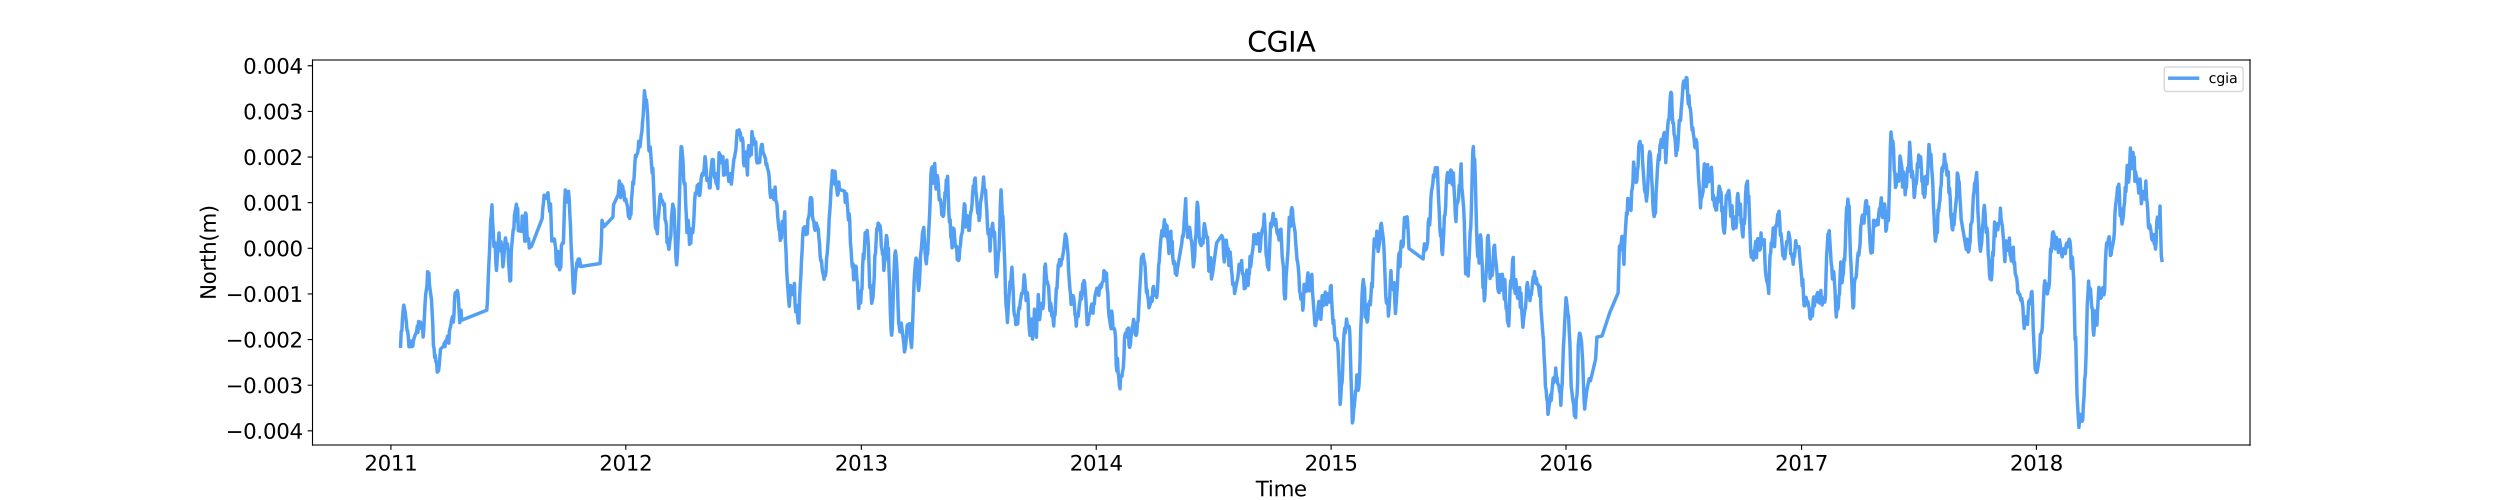 <?xml version="1.0" encoding="utf-8" standalone="no"?>
<!DOCTYPE svg PUBLIC "-//W3C//DTD SVG 1.1//EN"
  "http://www.w3.org/Graphics/SVG/1.1/DTD/svg11.dtd">
<svg xmlns:xlink="http://www.w3.org/1999/xlink" width="1800pt" height="360pt" viewBox="0 0 1800 360" xmlns="http://www.w3.org/2000/svg" version="1.1">
 <defs>
  <style type="text/css">*{stroke-linejoin: round; stroke-linecap: butt}</style>
 </defs>
 <g id="figure_1">
  <g id="patch_1">
   <path d="M 0 360 
L 1800 360 
L 1800 0 
L 0 0 
z
" style="fill: #ffffff"/>
  </g>
  <g id="axes_1">
   <g id="patch_2">
    <path d="M 225 320.4 
L 1620 320.4 
L 1620 43.2 
L 225 43.2 
z
" style="fill: #ffffff"/>
   </g>
   <g id="matplotlib.axis_1">
    <g id="xtick_1">
     <g id="line2d_1">
      <defs>
       <path id="me01e2676b4" d="M 0 0 
L 0 3.5 
" style="stroke: #000000; stroke-width: 0.8"/>
      </defs>
      <g>
       <use xlink:href="#me01e2676b4" x="281.459" y="320.4" style="stroke: #000000; stroke-width: 0.8"/>
      </g>
     </g>
     <g id="text_1">
      <!-- 2011 -->
      <g transform="translate(262.371 338.798) scale(0.15 -0.15)">
       <defs>
        <path id="DejaVuSans-32" d="M 1228 531 
L 3431 531 
L 3431 0 
L 469 0 
L 469 531 
Q 828 903 1448 1529 
Q 2069 2156 2228 2338 
Q 2531 2678 2651 2914 
Q 2772 3150 2772 3378 
Q 2772 3750 2511 3984 
Q 2250 4219 1831 4219 
Q 1534 4219 1204 4116 
Q 875 4013 500 3803 
L 500 4441 
Q 881 4594 1212 4672 
Q 1544 4750 1819 4750 
Q 2544 4750 2975 4387 
Q 3406 4025 3406 3419 
Q 3406 3131 3298 2873 
Q 3191 2616 2906 2266 
Q 2828 2175 2409 1742 
Q 1991 1309 1228 531 
z
" transform="scale(0.016)"/>
        <path id="DejaVuSans-30" d="M 2034 4250 
Q 1547 4250 1301 3770 
Q 1056 3291 1056 2328 
Q 1056 1369 1301 889 
Q 1547 409 2034 409 
Q 2525 409 2770 889 
Q 3016 1369 3016 2328 
Q 3016 3291 2770 3770 
Q 2525 4250 2034 4250 
z
M 2034 4750 
Q 2819 4750 3233 4129 
Q 3647 3509 3647 2328 
Q 3647 1150 3233 529 
Q 2819 -91 2034 -91 
Q 1250 -91 836 529 
Q 422 1150 422 2328 
Q 422 3509 836 4129 
Q 1250 4750 2034 4750 
z
" transform="scale(0.016)"/>
        <path id="DejaVuSans-31" d="M 794 531 
L 1825 531 
L 1825 4091 
L 703 3866 
L 703 4441 
L 1819 4666 
L 2450 4666 
L 2450 531 
L 3481 531 
L 3481 0 
L 794 0 
L 794 531 
z
" transform="scale(0.016)"/>
       </defs>
       <use xlink:href="#DejaVuSans-32"/>
       <use xlink:href="#DejaVuSans-30" x="63.623"/>
       <use xlink:href="#DejaVuSans-31" x="127.246"/>
       <use xlink:href="#DejaVuSans-31" x="190.869"/>
      </g>
     </g>
    </g>
    <g id="xtick_2">
     <g id="line2d_2">
      <g>
       <use xlink:href="#me01e2676b4" x="450.581" y="320.4" style="stroke: #000000; stroke-width: 0.8"/>
      </g>
     </g>
     <g id="text_2">
      <!-- 2012 -->
      <g transform="translate(431.493 338.798) scale(0.15 -0.15)">
       <use xlink:href="#DejaVuSans-32"/>
       <use xlink:href="#DejaVuSans-30" x="63.623"/>
       <use xlink:href="#DejaVuSans-31" x="127.246"/>
       <use xlink:href="#DejaVuSans-32" x="190.869"/>
      </g>
     </g>
    </g>
    <g id="xtick_3">
     <g id="line2d_3">
      <g>
       <use xlink:href="#me01e2676b4" x="620.166" y="320.4" style="stroke: #000000; stroke-width: 0.8"/>
      </g>
     </g>
     <g id="text_3">
      <!-- 2013 -->
      <g transform="translate(601.078 338.798) scale(0.15 -0.15)">
       <defs>
        <path id="DejaVuSans-33" d="M 2597 2516 
Q 3050 2419 3304 2112 
Q 3559 1806 3559 1356 
Q 3559 666 3084 287 
Q 2609 -91 1734 -91 
Q 1441 -91 1130 -33 
Q 819 25 488 141 
L 488 750 
Q 750 597 1062 519 
Q 1375 441 1716 441 
Q 2309 441 2620 675 
Q 2931 909 2931 1356 
Q 2931 1769 2642 2001 
Q 2353 2234 1838 2234 
L 1294 2234 
L 1294 2753 
L 1863 2753 
Q 2328 2753 2575 2939 
Q 2822 3125 2822 3475 
Q 2822 3834 2567 4026 
Q 2313 4219 1838 4219 
Q 1578 4219 1281 4162 
Q 984 4106 628 3988 
L 628 4550 
Q 988 4650 1302 4700 
Q 1616 4750 1894 4750 
Q 2613 4750 3031 4423 
Q 3450 4097 3450 3541 
Q 3450 3153 3228 2886 
Q 3006 2619 2597 2516 
z
" transform="scale(0.016)"/>
       </defs>
       <use xlink:href="#DejaVuSans-32"/>
       <use xlink:href="#DejaVuSans-30" x="63.623"/>
       <use xlink:href="#DejaVuSans-31" x="127.246"/>
       <use xlink:href="#DejaVuSans-33" x="190.869"/>
      </g>
     </g>
    </g>
    <g id="xtick_4">
     <g id="line2d_4">
      <g>
       <use xlink:href="#me01e2676b4" x="789.288" y="320.4" style="stroke: #000000; stroke-width: 0.8"/>
      </g>
     </g>
     <g id="text_4">
      <!-- 2014 -->
      <g transform="translate(770.2 338.798) scale(0.15 -0.15)">
       <defs>
        <path id="DejaVuSans-34" d="M 2419 4116 
L 825 1625 
L 2419 1625 
L 2419 4116 
z
M 2253 4666 
L 3047 4666 
L 3047 1625 
L 3713 1625 
L 3713 1100 
L 3047 1100 
L 3047 0 
L 2419 0 
L 2419 1100 
L 313 1100 
L 313 1709 
L 2253 4666 
z
" transform="scale(0.016)"/>
       </defs>
       <use xlink:href="#DejaVuSans-32"/>
       <use xlink:href="#DejaVuSans-30" x="63.623"/>
       <use xlink:href="#DejaVuSans-31" x="127.246"/>
       <use xlink:href="#DejaVuSans-34" x="190.869"/>
      </g>
     </g>
    </g>
    <g id="xtick_5">
     <g id="line2d_5">
      <g>
       <use xlink:href="#me01e2676b4" x="958.409" y="320.4" style="stroke: #000000; stroke-width: 0.8"/>
      </g>
     </g>
     <g id="text_5">
      <!-- 2015 -->
      <g transform="translate(939.322 338.798) scale(0.15 -0.15)">
       <defs>
        <path id="DejaVuSans-35" d="M 691 4666 
L 3169 4666 
L 3169 4134 
L 1269 4134 
L 1269 2991 
Q 1406 3038 1543 3061 
Q 1681 3084 1819 3084 
Q 2600 3084 3056 2656 
Q 3513 2228 3513 1497 
Q 3513 744 3044 326 
Q 2575 -91 1722 -91 
Q 1428 -91 1123 -41 
Q 819 9 494 109 
L 494 744 
Q 775 591 1075 516 
Q 1375 441 1709 441 
Q 2250 441 2565 725 
Q 2881 1009 2881 1497 
Q 2881 1984 2565 2268 
Q 2250 2553 1709 2553 
Q 1456 2553 1204 2497 
Q 953 2441 691 2322 
L 691 4666 
z
" transform="scale(0.016)"/>
       </defs>
       <use xlink:href="#DejaVuSans-32"/>
       <use xlink:href="#DejaVuSans-30" x="63.623"/>
       <use xlink:href="#DejaVuSans-31" x="127.246"/>
       <use xlink:href="#DejaVuSans-35" x="190.869"/>
      </g>
     </g>
    </g>
    <g id="xtick_6">
     <g id="line2d_6">
      <g>
       <use xlink:href="#me01e2676b4" x="1127.531" y="320.4" style="stroke: #000000; stroke-width: 0.8"/>
      </g>
     </g>
     <g id="text_6">
      <!-- 2016 -->
      <g transform="translate(1108.444 338.798) scale(0.15 -0.15)">
       <defs>
        <path id="DejaVuSans-36" d="M 2113 2584 
Q 1688 2584 1439 2293 
Q 1191 2003 1191 1497 
Q 1191 994 1439 701 
Q 1688 409 2113 409 
Q 2538 409 2786 701 
Q 3034 994 3034 1497 
Q 3034 2003 2786 2293 
Q 2538 2584 2113 2584 
z
M 3366 4563 
L 3366 3988 
Q 3128 4100 2886 4159 
Q 2644 4219 2406 4219 
Q 1781 4219 1451 3797 
Q 1122 3375 1075 2522 
Q 1259 2794 1537 2939 
Q 1816 3084 2150 3084 
Q 2853 3084 3261 2657 
Q 3669 2231 3669 1497 
Q 3669 778 3244 343 
Q 2819 -91 2113 -91 
Q 1303 -91 875 529 
Q 447 1150 447 2328 
Q 447 3434 972 4092 
Q 1497 4750 2381 4750 
Q 2619 4750 2861 4703 
Q 3103 4656 3366 4563 
z
" transform="scale(0.016)"/>
       </defs>
       <use xlink:href="#DejaVuSans-32"/>
       <use xlink:href="#DejaVuSans-30" x="63.623"/>
       <use xlink:href="#DejaVuSans-31" x="127.246"/>
       <use xlink:href="#DejaVuSans-36" x="190.869"/>
      </g>
     </g>
    </g>
    <g id="xtick_7">
     <g id="line2d_7">
      <g>
       <use xlink:href="#me01e2676b4" x="1297.116" y="320.4" style="stroke: #000000; stroke-width: 0.8"/>
      </g>
     </g>
     <g id="text_7">
      <!-- 2017 -->
      <g transform="translate(1278.029 338.798) scale(0.15 -0.15)">
       <defs>
        <path id="DejaVuSans-37" d="M 525 4666 
L 3525 4666 
L 3525 4397 
L 1831 0 
L 1172 0 
L 2766 4134 
L 525 4134 
L 525 4666 
z
" transform="scale(0.016)"/>
       </defs>
       <use xlink:href="#DejaVuSans-32"/>
       <use xlink:href="#DejaVuSans-30" x="63.623"/>
       <use xlink:href="#DejaVuSans-31" x="127.246"/>
       <use xlink:href="#DejaVuSans-37" x="190.869"/>
      </g>
     </g>
    </g>
    <g id="xtick_8">
     <g id="line2d_8">
      <g>
       <use xlink:href="#me01e2676b4" x="1466.238" y="320.4" style="stroke: #000000; stroke-width: 0.8"/>
      </g>
     </g>
     <g id="text_8">
      <!-- 2018 -->
      <g transform="translate(1447.151 338.798) scale(0.15 -0.15)">
       <defs>
        <path id="DejaVuSans-38" d="M 2034 2216 
Q 1584 2216 1326 1975 
Q 1069 1734 1069 1313 
Q 1069 891 1326 650 
Q 1584 409 2034 409 
Q 2484 409 2743 651 
Q 3003 894 3003 1313 
Q 3003 1734 2745 1975 
Q 2488 2216 2034 2216 
z
M 1403 2484 
Q 997 2584 770 2862 
Q 544 3141 544 3541 
Q 544 4100 942 4425 
Q 1341 4750 2034 4750 
Q 2731 4750 3128 4425 
Q 3525 4100 3525 3541 
Q 3525 3141 3298 2862 
Q 3072 2584 2669 2484 
Q 3125 2378 3379 2068 
Q 3634 1759 3634 1313 
Q 3634 634 3220 271 
Q 2806 -91 2034 -91 
Q 1263 -91 848 271 
Q 434 634 434 1313 
Q 434 1759 690 2068 
Q 947 2378 1403 2484 
z
M 1172 3481 
Q 1172 3119 1398 2916 
Q 1625 2713 2034 2713 
Q 2441 2713 2670 2916 
Q 2900 3119 2900 3481 
Q 2900 3844 2670 4047 
Q 2441 4250 2034 4250 
Q 1625 4250 1398 4047 
Q 1172 3844 1172 3481 
z
" transform="scale(0.016)"/>
       </defs>
       <use xlink:href="#DejaVuSans-32"/>
       <use xlink:href="#DejaVuSans-30" x="63.623"/>
       <use xlink:href="#DejaVuSans-31" x="127.246"/>
       <use xlink:href="#DejaVuSans-38" x="190.869"/>
      </g>
     </g>
    </g>
    <g id="text_9">
     <!-- Time -->
     <g transform="translate(904.15 357.315) scale(0.15 -0.15)">
      <defs>
       <path id="DejaVuSans-54" d="M -19 4666 
L 3928 4666 
L 3928 4134 
L 2272 4134 
L 2272 0 
L 1638 0 
L 1638 4134 
L -19 4134 
L -19 4666 
z
" transform="scale(0.016)"/>
       <path id="DejaVuSans-69" d="M 603 3500 
L 1178 3500 
L 1178 0 
L 603 0 
L 603 3500 
z
M 603 4863 
L 1178 4863 
L 1178 4134 
L 603 4134 
L 603 4863 
z
" transform="scale(0.016)"/>
       <path id="DejaVuSans-6d" d="M 3328 2828 
Q 3544 3216 3844 3400 
Q 4144 3584 4550 3584 
Q 5097 3584 5394 3201 
Q 5691 2819 5691 2113 
L 5691 0 
L 5113 0 
L 5113 2094 
Q 5113 2597 4934 2840 
Q 4756 3084 4391 3084 
Q 3944 3084 3684 2787 
Q 3425 2491 3425 1978 
L 3425 0 
L 2847 0 
L 2847 2094 
Q 2847 2600 2669 2842 
Q 2491 3084 2119 3084 
Q 1678 3084 1418 2786 
Q 1159 2488 1159 1978 
L 1159 0 
L 581 0 
L 581 3500 
L 1159 3500 
L 1159 2956 
Q 1356 3278 1631 3431 
Q 1906 3584 2284 3584 
Q 2666 3584 2933 3390 
Q 3200 3197 3328 2828 
z
" transform="scale(0.016)"/>
       <path id="DejaVuSans-65" d="M 3597 1894 
L 3597 1613 
L 953 1613 
Q 991 1019 1311 708 
Q 1631 397 2203 397 
Q 2534 397 2845 478 
Q 3156 559 3463 722 
L 3463 178 
Q 3153 47 2828 -22 
Q 2503 -91 2169 -91 
Q 1331 -91 842 396 
Q 353 884 353 1716 
Q 353 2575 817 3079 
Q 1281 3584 2069 3584 
Q 2775 3584 3186 3129 
Q 3597 2675 3597 1894 
z
M 3022 2063 
Q 3016 2534 2758 2815 
Q 2500 3097 2075 3097 
Q 1594 3097 1305 2825 
Q 1016 2553 972 2059 
L 3022 2063 
z
" transform="scale(0.016)"/>
      </defs>
      <use xlink:href="#DejaVuSans-54"/>
      <use xlink:href="#DejaVuSans-69" x="57.959"/>
      <use xlink:href="#DejaVuSans-6d" x="85.742"/>
      <use xlink:href="#DejaVuSans-65" x="183.154"/>
     </g>
    </g>
   </g>
   <g id="matplotlib.axis_2">
    <g id="ytick_1">
     <g id="line2d_9">
      <defs>
       <path id="m5f723fce9a" d="M 0 0 
L -3.5 0 
" style="stroke: #000000; stroke-width: 0.8"/>
      </defs>
      <g>
       <use xlink:href="#m5f723fce9a" x="225" y="310.194" style="stroke: #000000; stroke-width: 0.8"/>
      </g>
     </g>
     <g id="text_10">
      <!-- −0.004 -->
      <g transform="translate(162.488 315.892) scale(0.15 -0.15)">
       <defs>
        <path id="DejaVuSans-2212" d="M 678 2272 
L 4684 2272 
L 4684 1741 
L 678 1741 
L 678 2272 
z
" transform="scale(0.016)"/>
        <path id="DejaVuSans-2e" d="M 684 794 
L 1344 794 
L 1344 0 
L 684 0 
L 684 794 
z
" transform="scale(0.016)"/>
       </defs>
       <use xlink:href="#DejaVuSans-2212"/>
       <use xlink:href="#DejaVuSans-30" x="83.789"/>
       <use xlink:href="#DejaVuSans-2e" x="147.412"/>
       <use xlink:href="#DejaVuSans-30" x="179.199"/>
       <use xlink:href="#DejaVuSans-30" x="242.822"/>
       <use xlink:href="#DejaVuSans-34" x="306.445"/>
      </g>
     </g>
    </g>
    <g id="ytick_2">
     <g id="line2d_10">
      <g>
       <use xlink:href="#m5f723fce9a" x="225" y="277.338" style="stroke: #000000; stroke-width: 0.8"/>
      </g>
     </g>
     <g id="text_11">
      <!-- −0.003 -->
      <g transform="translate(162.488 283.037) scale(0.15 -0.15)">
       <use xlink:href="#DejaVuSans-2212"/>
       <use xlink:href="#DejaVuSans-30" x="83.789"/>
       <use xlink:href="#DejaVuSans-2e" x="147.412"/>
       <use xlink:href="#DejaVuSans-30" x="179.199"/>
       <use xlink:href="#DejaVuSans-30" x="242.822"/>
       <use xlink:href="#DejaVuSans-33" x="306.445"/>
      </g>
     </g>
    </g>
    <g id="ytick_3">
     <g id="line2d_11">
      <g>
       <use xlink:href="#m5f723fce9a" x="225" y="244.483" style="stroke: #000000; stroke-width: 0.8"/>
      </g>
     </g>
     <g id="text_12">
      <!-- −0.002 -->
      <g transform="translate(162.488 250.182) scale(0.15 -0.15)">
       <use xlink:href="#DejaVuSans-2212"/>
       <use xlink:href="#DejaVuSans-30" x="83.789"/>
       <use xlink:href="#DejaVuSans-2e" x="147.412"/>
       <use xlink:href="#DejaVuSans-30" x="179.199"/>
       <use xlink:href="#DejaVuSans-30" x="242.822"/>
       <use xlink:href="#DejaVuSans-32" x="306.445"/>
      </g>
     </g>
    </g>
    <g id="ytick_4">
     <g id="line2d_12">
      <g>
       <use xlink:href="#m5f723fce9a" x="225" y="211.628" style="stroke: #000000; stroke-width: 0.8"/>
      </g>
     </g>
     <g id="text_13">
      <!-- −0.001 -->
      <g transform="translate(162.488 217.327) scale(0.15 -0.15)">
       <use xlink:href="#DejaVuSans-2212"/>
       <use xlink:href="#DejaVuSans-30" x="83.789"/>
       <use xlink:href="#DejaVuSans-2e" x="147.412"/>
       <use xlink:href="#DejaVuSans-30" x="179.199"/>
       <use xlink:href="#DejaVuSans-30" x="242.822"/>
       <use xlink:href="#DejaVuSans-31" x="306.445"/>
      </g>
     </g>
    </g>
    <g id="ytick_5">
     <g id="line2d_13">
      <g>
       <use xlink:href="#m5f723fce9a" x="225" y="178.773" style="stroke: #000000; stroke-width: 0.8"/>
      </g>
     </g>
     <g id="text_14">
      <!-- 0.000 -->
      <g transform="translate(175.058 184.471) scale(0.15 -0.15)">
       <use xlink:href="#DejaVuSans-30"/>
       <use xlink:href="#DejaVuSans-2e" x="63.623"/>
       <use xlink:href="#DejaVuSans-30" x="95.41"/>
       <use xlink:href="#DejaVuSans-30" x="159.033"/>
       <use xlink:href="#DejaVuSans-30" x="222.656"/>
      </g>
     </g>
    </g>
    <g id="ytick_6">
     <g id="line2d_14">
      <g>
       <use xlink:href="#m5f723fce9a" x="225" y="145.917" style="stroke: #000000; stroke-width: 0.8"/>
      </g>
     </g>
     <g id="text_15">
      <!-- 0.001 -->
      <g transform="translate(175.058 151.616) scale(0.15 -0.15)">
       <use xlink:href="#DejaVuSans-30"/>
       <use xlink:href="#DejaVuSans-2e" x="63.623"/>
       <use xlink:href="#DejaVuSans-30" x="95.41"/>
       <use xlink:href="#DejaVuSans-30" x="159.033"/>
       <use xlink:href="#DejaVuSans-31" x="222.656"/>
      </g>
     </g>
    </g>
    <g id="ytick_7">
     <g id="line2d_15">
      <g>
       <use xlink:href="#m5f723fce9a" x="225" y="113.062" style="stroke: #000000; stroke-width: 0.8"/>
      </g>
     </g>
     <g id="text_16">
      <!-- 0.002 -->
      <g transform="translate(175.058 118.761) scale(0.15 -0.15)">
       <use xlink:href="#DejaVuSans-30"/>
       <use xlink:href="#DejaVuSans-2e" x="63.623"/>
       <use xlink:href="#DejaVuSans-30" x="95.41"/>
       <use xlink:href="#DejaVuSans-30" x="159.033"/>
       <use xlink:href="#DejaVuSans-32" x="222.656"/>
      </g>
     </g>
    </g>
    <g id="ytick_8">
     <g id="line2d_16">
      <g>
       <use xlink:href="#m5f723fce9a" x="225" y="80.207" style="stroke: #000000; stroke-width: 0.8"/>
      </g>
     </g>
     <g id="text_17">
      <!-- 0.003 -->
      <g transform="translate(175.058 85.906) scale(0.15 -0.15)">
       <use xlink:href="#DejaVuSans-30"/>
       <use xlink:href="#DejaVuSans-2e" x="63.623"/>
       <use xlink:href="#DejaVuSans-30" x="95.41"/>
       <use xlink:href="#DejaVuSans-30" x="159.033"/>
       <use xlink:href="#DejaVuSans-33" x="222.656"/>
      </g>
     </g>
    </g>
    <g id="ytick_9">
     <g id="line2d_17">
      <g>
       <use xlink:href="#m5f723fce9a" x="225" y="47.352" style="stroke: #000000; stroke-width: 0.8"/>
      </g>
     </g>
     <g id="text_18">
      <!-- 0.004 -->
      <g transform="translate(175.058 53.05) scale(0.15 -0.15)">
       <use xlink:href="#DejaVuSans-30"/>
       <use xlink:href="#DejaVuSans-2e" x="63.623"/>
       <use xlink:href="#DejaVuSans-30" x="95.41"/>
       <use xlink:href="#DejaVuSans-30" x="159.033"/>
       <use xlink:href="#DejaVuSans-34" x="222.656"/>
      </g>
     </g>
    </g>
    <g id="text_19">
     <!-- North(m) -->
     <g transform="translate(155.369 215.934) rotate(-90) scale(0.15 -0.15)">
      <defs>
       <path id="DejaVuSans-4e" d="M 628 4666 
L 1478 4666 
L 3547 763 
L 3547 4666 
L 4159 4666 
L 4159 0 
L 3309 0 
L 1241 3903 
L 1241 0 
L 628 0 
L 628 4666 
z
" transform="scale(0.016)"/>
       <path id="DejaVuSans-6f" d="M 1959 3097 
Q 1497 3097 1228 2736 
Q 959 2375 959 1747 
Q 959 1119 1226 758 
Q 1494 397 1959 397 
Q 2419 397 2687 759 
Q 2956 1122 2956 1747 
Q 2956 2369 2687 2733 
Q 2419 3097 1959 3097 
z
M 1959 3584 
Q 2709 3584 3137 3096 
Q 3566 2609 3566 1747 
Q 3566 888 3137 398 
Q 2709 -91 1959 -91 
Q 1206 -91 779 398 
Q 353 888 353 1747 
Q 353 2609 779 3096 
Q 1206 3584 1959 3584 
z
" transform="scale(0.016)"/>
       <path id="DejaVuSans-72" d="M 2631 2963 
Q 2534 3019 2420 3045 
Q 2306 3072 2169 3072 
Q 1681 3072 1420 2755 
Q 1159 2438 1159 1844 
L 1159 0 
L 581 0 
L 581 3500 
L 1159 3500 
L 1159 2956 
Q 1341 3275 1631 3429 
Q 1922 3584 2338 3584 
Q 2397 3584 2469 3576 
Q 2541 3569 2628 3553 
L 2631 2963 
z
" transform="scale(0.016)"/>
       <path id="DejaVuSans-74" d="M 1172 4494 
L 1172 3500 
L 2356 3500 
L 2356 3053 
L 1172 3053 
L 1172 1153 
Q 1172 725 1289 603 
Q 1406 481 1766 481 
L 2356 481 
L 2356 0 
L 1766 0 
Q 1100 0 847 248 
Q 594 497 594 1153 
L 594 3053 
L 172 3053 
L 172 3500 
L 594 3500 
L 594 4494 
L 1172 4494 
z
" transform="scale(0.016)"/>
       <path id="DejaVuSans-68" d="M 3513 2113 
L 3513 0 
L 2938 0 
L 2938 2094 
Q 2938 2591 2744 2837 
Q 2550 3084 2163 3084 
Q 1697 3084 1428 2787 
Q 1159 2491 1159 1978 
L 1159 0 
L 581 0 
L 581 4863 
L 1159 4863 
L 1159 2956 
Q 1366 3272 1645 3428 
Q 1925 3584 2291 3584 
Q 2894 3584 3203 3211 
Q 3513 2838 3513 2113 
z
" transform="scale(0.016)"/>
       <path id="DejaVuSans-28" d="M 1984 4856 
Q 1566 4138 1362 3434 
Q 1159 2731 1159 2009 
Q 1159 1288 1364 580 
Q 1569 -128 1984 -844 
L 1484 -844 
Q 1016 -109 783 600 
Q 550 1309 550 2009 
Q 550 2706 781 3412 
Q 1013 4119 1484 4856 
L 1984 4856 
z
" transform="scale(0.016)"/>
       <path id="DejaVuSans-29" d="M 513 4856 
L 1013 4856 
Q 1481 4119 1714 3412 
Q 1947 2706 1947 2009 
Q 1947 1309 1714 600 
Q 1481 -109 1013 -844 
L 513 -844 
Q 928 -128 1133 580 
Q 1338 1288 1338 2009 
Q 1338 2731 1133 3434 
Q 928 4138 513 4856 
z
" transform="scale(0.016)"/>
      </defs>
      <use xlink:href="#DejaVuSans-4e"/>
      <use xlink:href="#DejaVuSans-6f" x="74.805"/>
      <use xlink:href="#DejaVuSans-72" x="135.986"/>
      <use xlink:href="#DejaVuSans-74" x="177.1"/>
      <use xlink:href="#DejaVuSans-68" x="216.309"/>
      <use xlink:href="#DejaVuSans-28" x="279.688"/>
      <use xlink:href="#DejaVuSans-6d" x="318.701"/>
      <use xlink:href="#DejaVuSans-29" x="416.113"/>
     </g>
    </g>
   </g>
   <g id="line2d_18">
    <path d="M 288.409 249.301 
L 288.872 238.712 
L 289.336 238.243 
L 289.799 228.656 
L 290.262 223.13 
L 290.726 219.69 
L 291.653 224.246 
L 292.579 232.013 
L 293.043 237.819 
L 293.506 238.227 
L 293.969 242.287 
L 294.433 249.628 
L 294.896 249.759 
L 295.359 249.144 
L 295.823 245.492 
L 296.286 249.542 
L 296.749 249.514 
L 297.213 249.176 
L 297.676 245.636 
L 298.139 243.519 
L 298.603 242.078 
L 299.993 238.858 
L 300.456 234.737 
L 300.919 239.379 
L 301.383 231.451 
L 301.846 233.122 
L 302.31 236.332 
L 302.773 231.896 
L 303.236 235.899 
L 303.7 234.374 
L 304.163 235.031 
L 304.626 242.681 
L 305.09 237.541 
L 306.016 219.062 
L 306.48 211.956 
L 307.406 206.004 
L 307.87 195.598 
L 308.333 197.611 
L 308.796 196.579 
L 309.26 205.365 
L 310.65 215.751 
L 311.576 232.873 
L 312.04 248.719 
L 312.503 250.493 
L 312.967 257.42 
L 313.43 255.787 
L 313.893 260.738 
L 314.357 260.757 
L 314.82 267.98 
L 315.283 264.417 
L 315.747 267.008 
L 316.21 263.323 
L 317.137 251.481 
L 319.453 249.058 
L 319.917 246.871 
L 320.38 249.645 
L 320.843 245.481 
L 321.307 246.664 
L 322.233 241.946 
L 322.697 243.561 
L 323.16 247.076 
L 323.623 238.078 
L 324.55 234.455 
L 325.014 230.662 
L 325.94 227.723 
L 326.404 231.891 
L 326.867 226.564 
L 327.33 214.44 
L 327.794 210.727 
L 328.257 211.787 
L 328.72 212.125 
L 329.184 209.21 
L 329.647 210.487 
L 330.11 216.325 
L 331.037 232.353 
L 331.5 223.29 
L 331.964 223.36 
L 332.427 230.518 
L 350.498 223.317 
L 350.961 216.605 
L 351.888 191.837 
L 352.351 183.407 
L 353.278 159.075 
L 353.741 155.099 
L 354.204 147.476 
L 354.668 159.327 
L 355.131 166.325 
L 355.594 177.519 
L 356.058 174.928 
L 356.521 174.914 
L 356.985 188.558 
L 357.448 194.716 
L 359.301 167.689 
L 359.765 177.677 
L 360.228 180.483 
L 360.691 174.081 
L 361.155 177.629 
L 361.618 182.581 
L 362.081 192.113 
L 362.545 188.598 
L 363.471 174.835 
L 363.935 171.282 
L 364.861 178.599 
L 365.325 175.496 
L 365.788 179.983 
L 366.251 190.032 
L 367.178 202.333 
L 367.641 201.962 
L 368.105 180.625 
L 369.495 165.455 
L 369.958 165.084 
L 370.422 154.997 
L 371.812 147.036 
L 372.275 159.108 
L 372.738 149.964 
L 373.202 166.087 
L 375.518 166.589 
L 375.982 155.488 
L 376.445 159.022 
L 376.908 160.275 
L 377.372 166.245 
L 377.835 173.755 
L 378.298 153.361 
L 378.762 154.013 
L 379.689 173.355 
L 380.152 171.782 
L 380.615 171.796 
L 381.079 178.62 
L 381.542 177.573 
L 382.005 177.437 
L 382.469 177.737 
L 390.346 157.418 
L 390.809 149.913 
L 391.272 146.397 
L 391.736 140.568 
L 393.589 142.971 
L 394.052 139.91 
L 394.516 138.774 
L 395.442 149.386 
L 395.906 152.408 
L 396.369 146.776 
L 397.296 173.557 
L 399.149 172.102 
L 400.076 178.776 
L 400.539 190.195 
L 401.003 190.796 
L 401.466 191.701 
L 401.929 181.07 
L 402.393 183.243 
L 402.856 194.254 
L 403.783 192.015 
L 404.246 176.568 
L 405.173 174.544 
L 405.636 175.084 
L 406.563 145.012 
L 407.026 136.755 
L 407.489 145.518 
L 407.953 139.576 
L 408.416 145.471 
L 408.879 143.546 
L 409.343 137.744 
L 409.806 143.208 
L 410.269 153.989 
L 410.733 161.972 
L 411.196 176.259 
L 412.123 193.625 
L 412.586 204.829 
L 413.05 211.066 
L 413.513 210.263 
L 414.44 196.412 
L 415.366 188.935 
L 415.83 189.62 
L 416.293 186.55 
L 416.756 191.497 
L 417.22 186.507 
L 417.683 188.811 
L 418.146 191.895 
L 432.047 189.736 
L 432.973 175.326 
L 433.437 158.691 
L 434.827 163.211 
L 441.314 156.246 
L 441.777 147.37 
L 445.021 140.414 
L 445.484 136.485 
L 445.947 130.275 
L 446.874 142.281 
L 447.337 132.692 
L 447.801 136.155 
L 448.264 133.977 
L 448.727 137.018 
L 449.191 137.797 
L 449.654 144.209 
L 450.581 143.354 
L 451.044 146.17 
L 451.507 147.479 
L 451.971 149.296 
L 452.434 155.824 
L 452.897 154.622 
L 453.361 157.354 
L 453.824 154.49 
L 454.287 154.345 
L 454.751 142.507 
L 455.214 137.931 
L 455.678 130.796 
L 456.141 132.523 
L 456.604 126.966 
L 457.068 118.296 
L 457.531 111.814 
L 457.994 113.034 
L 458.458 111.415 
L 458.921 110.678 
L 459.384 108.603 
L 459.848 101.68 
L 460.311 103.017 
L 460.774 105.795 
L 461.701 97.149 
L 462.164 94.887 
L 462.628 87.86 
L 463.091 83.223 
L 464.018 65.293 
L 464.944 74.111 
L 465.408 71.901 
L 465.871 76.899 
L 466.334 83.789 
L 466.798 99.127 
L 467.261 108.449 
L 467.725 109.026 
L 468.188 105.904 
L 469.115 118.91 
L 469.578 124.49 
L 470.041 121.134 
L 471.431 155.125 
L 471.895 163.099 
L 472.358 164.995 
L 472.821 165.454 
L 473.285 168.284 
L 473.748 158.329 
L 474.211 154.339 
L 474.675 149.2 
L 475.138 141.704 
L 475.601 139.915 
L 476.065 143.721 
L 476.528 143.731 
L 476.991 144.739 
L 477.918 148.006 
L 478.382 146.771 
L 478.845 158.388 
L 479.308 158.918 
L 479.772 161.884 
L 480.235 174.603 
L 480.698 173.73 
L 481.625 179.507 
L 482.552 172.035 
L 483.015 169.721 
L 483.478 156.376 
L 484.405 146.965 
L 484.868 149.312 
L 485.332 150.64 
L 486.722 186.456 
L 487.185 190.713 
L 487.648 185.155 
L 488.575 165.517 
L 489.502 130.216 
L 489.965 115.163 
L 490.429 105.522 
L 490.892 106.006 
L 491.819 116.828 
L 492.282 130.557 
L 492.745 132.678 
L 493.209 131.857 
L 493.672 146.402 
L 494.135 154.944 
L 494.599 167.457 
L 495.525 158.647 
L 495.989 165.119 
L 496.452 175.919 
L 496.915 171.722 
L 497.379 175.102 
L 497.842 164.752 
L 498.305 167 
L 498.769 167.525 
L 499.232 163.254 
L 499.696 155.073 
L 500.159 144.437 
L 500.622 138.973 
L 501.086 139.682 
L 501.549 138.658 
L 502.012 133.537 
L 502.476 135.438 
L 502.939 132.5 
L 503.402 140.723 
L 503.866 140.567 
L 504.329 136.235 
L 504.792 128.913 
L 505.256 125.955 
L 505.719 124.768 
L 506.182 126.269 
L 506.646 124.927 
L 507.109 120.003 
L 507.572 112.845 
L 508.036 115.469 
L 508.962 129.985 
L 509.426 128.812 
L 510.352 128.778 
L 510.816 135.321 
L 511.279 135.25 
L 511.743 124.68 
L 512.669 115.069 
L 513.133 114.808 
L 513.596 115.125 
L 514.059 125.861 
L 514.523 128.036 
L 514.986 124.888 
L 515.449 131.165 
L 515.913 132.718 
L 516.376 132.3 
L 516.839 135.726 
L 517.766 109.958 
L 518.229 112.483 
L 518.693 111.6 
L 519.156 113.858 
L 519.619 117.321 
L 520.546 112.862 
L 521.009 126.135 
L 521.473 125.126 
L 521.936 125.736 
L 522.4 124.665 
L 522.863 117.864 
L 523.326 115.273 
L 523.79 123.872 
L 524.253 125.847 
L 524.716 130.583 
L 525.18 128.203 
L 525.643 125.025 
L 526.106 130.089 
L 526.57 132.586 
L 527.496 123.663 
L 528.423 114.323 
L 528.886 113.341 
L 529.35 110.051 
L 529.813 108.084 
L 530.74 94.158 
L 531.203 94.988 
L 531.666 94.786 
L 532.13 93.5 
L 532.593 97.118 
L 533.057 95.546 
L 533.52 101.084 
L 533.983 100.309 
L 534.447 99.309 
L 534.91 102.093 
L 535.373 117.163 
L 535.837 119.327 
L 536.3 113.375 
L 536.763 109.446 
L 537.227 119.655 
L 537.69 118.669 
L 538.153 126.047 
L 538.617 108.68 
L 539.08 104.775 
L 539.543 112.651 
L 540.007 111.768 
L 540.47 106.689 
L 540.933 111.373 
L 541.397 94.697 
L 542.323 101.737 
L 542.787 99.695 
L 543.25 104.111 
L 543.714 103.017 
L 544.177 102.233 
L 544.64 114.343 
L 545.104 117.304 
L 545.567 116.234 
L 546.03 116.426 
L 546.494 117.134 
L 546.957 116.838 
L 547.42 110.272 
L 547.884 106.484 
L 548.347 104.01 
L 548.81 104.033 
L 549.274 109.083 
L 549.737 110.717 
L 550.2 111.486 
L 551.127 114.26 
L 551.59 118.77 
L 552.054 117.845 
L 552.517 120.882 
L 552.98 122.257 
L 553.444 124.293 
L 553.907 128.696 
L 554.37 138.055 
L 554.834 142.114 
L 555.761 140.912 
L 556.224 137.129 
L 557.151 143.526 
L 558.077 134.659 
L 558.541 144.398 
L 559.004 145.36 
L 559.467 147.866 
L 559.931 155.784 
L 560.857 165.321 
L 561.321 166.274 
L 561.784 173.07 
L 562.247 167.559 
L 562.711 171.286 
L 563.174 159.486 
L 563.637 161.504 
L 564.101 159.668 
L 564.564 158.744 
L 565.027 152.534 
L 565.491 173.631 
L 565.954 181.244 
L 566.418 195.371 
L 567.808 215.661 
L 568.271 220.5 
L 568.734 213.938 
L 569.198 205.49 
L 570.124 207.925 
L 570.588 212.126 
L 571.051 211.797 
L 571.978 204.057 
L 572.441 218.935 
L 572.904 224.614 
L 573.831 219.868 
L 574.294 228.246 
L 574.758 232.503 
L 575.221 232.489 
L 575.684 215.31 
L 576.148 205.477 
L 576.611 198.933 
L 577.075 187.457 
L 577.538 180.201 
L 578.001 168.795 
L 578.465 164.139 
L 578.928 165.702 
L 579.391 163.19 
L 579.855 163.575 
L 580.318 168.921 
L 580.781 165.654 
L 581.245 168.366 
L 581.708 157.932 
L 582.171 156.496 
L 582.635 154.468 
L 583.098 146.151 
L 583.561 142.245 
L 584.025 142.311 
L 584.488 143.306 
L 584.951 155.452 
L 585.415 158.48 
L 585.878 159.155 
L 586.341 163.506 
L 586.805 165.796 
L 587.268 161.647 
L 587.732 160.727 
L 588.658 164.091 
L 589.122 164.669 
L 589.585 170.953 
L 590.048 175.28 
L 590.512 184.362 
L 590.975 187.939 
L 591.438 187.45 
L 591.902 193.228 
L 592.365 196.288 
L 592.828 197.724 
L 593.292 201.07 
L 593.755 197.019 
L 594.218 198.751 
L 594.682 196.01 
L 595.145 186.073 
L 595.608 182.595 
L 596.535 169.279 
L 596.998 157.723 
L 597.462 151.935 
L 597.925 144.74 
L 598.388 135.343 
L 598.852 130.405 
L 599.315 122.839 
L 600.242 128.053 
L 600.705 132.413 
L 601.169 123.289 
L 602.095 133.675 
L 602.559 136.651 
L 603.022 140.541 
L 603.485 139.152 
L 603.949 131.055 
L 604.412 136.434 
L 604.875 136.555 
L 608.119 137.705 
L 608.582 145.74 
L 609.045 140.859 
L 609.509 139.488 
L 610.899 158.473 
L 611.362 153.831 
L 611.826 159.097 
L 612.289 174.834 
L 612.752 179.279 
L 613.216 187.328 
L 613.679 192.28 
L 614.142 189.951 
L 614.606 201.422 
L 615.069 193.049 
L 615.532 192.091 
L 615.996 191.528 
L 616.459 192.269 
L 616.922 200.905 
L 617.386 203.589 
L 617.849 215.107 
L 618.312 222.072 
L 618.776 214.454 
L 619.239 218.303 
L 619.702 218.063 
L 620.166 208.929 
L 620.629 208.258 
L 621.093 191.652 
L 621.556 182.907 
L 622.019 186.343 
L 622.946 167.563 
L 623.409 170.999 
L 623.873 169.008 
L 624.336 165.99 
L 624.799 170.73 
L 625.263 176.907 
L 626.189 207.011 
L 626.653 205.307 
L 627.116 209.273 
L 627.579 218.393 
L 628.506 214.464 
L 629.433 199.758 
L 629.896 184.142 
L 630.359 182.194 
L 631.286 164.64 
L 631.75 165.888 
L 632.213 160.668 
L 632.676 161.02 
L 633.14 163.47 
L 633.603 162.386 
L 634.066 166.107 
L 634.53 177.133 
L 634.993 179.263 
L 635.456 183.098 
L 635.92 182.637 
L 636.383 194.7 
L 636.846 189.034 
L 637.31 187.18 
L 637.773 175.136 
L 638.236 169.541 
L 638.7 171.864 
L 639.163 180.951 
L 639.626 178.721 
L 640.09 194.67 
L 640.553 205.315 
L 641.016 223.652 
L 641.48 236.564 
L 641.943 241.365 
L 642.407 237.479 
L 642.87 223.59 
L 643.333 206.355 
L 643.797 193.377 
L 644.26 183.708 
L 644.723 180.685 
L 645.187 185.2 
L 645.65 190.846 
L 646.113 202.932 
L 646.577 219.913 
L 647.04 232.248 
L 647.967 238.959 
L 648.43 237.964 
L 648.893 232.637 
L 650.747 247.237 
L 651.21 253.391 
L 651.673 251.25 
L 652.137 247.72 
L 652.6 242.548 
L 653.063 234.775 
L 653.527 233.718 
L 653.99 236.248 
L 654.454 233.915 
L 654.917 233.023 
L 655.38 242.715 
L 655.844 245.907 
L 656.307 250.182 
L 656.77 241.25 
L 658.16 202.522 
L 658.624 194.928 
L 659.087 189.347 
L 659.55 185.831 
L 660.014 186.723 
L 660.477 194.106 
L 660.94 204.056 
L 661.404 209.195 
L 661.867 205.027 
L 662.33 196.315 
L 662.794 183.548 
L 663.257 180.08 
L 663.72 174.701 
L 664.184 167.768 
L 665.111 163.75 
L 666.037 181.285 
L 666.501 186.865 
L 666.964 189.939 
L 667.427 183.71 
L 667.891 182.889 
L 668.817 163.87 
L 669.281 155.027 
L 669.744 143.814 
L 670.207 126.583 
L 670.671 121.284 
L 671.134 120.138 
L 671.597 131.994 
L 672.061 128.605 
L 672.987 117.659 
L 673.914 136.105 
L 674.377 134.382 
L 674.841 126.421 
L 675.304 129.068 
L 675.768 135.273 
L 676.231 143.942 
L 676.694 143.167 
L 677.158 144.016 
L 677.621 147.837 
L 678.084 154.614 
L 678.548 152.455 
L 679.011 155.815 
L 679.474 154.562 
L 680.401 138.626 
L 680.864 140.241 
L 681.328 129.558 
L 681.791 133.552 
L 682.254 126.896 
L 683.181 153.297 
L 683.644 160.056 
L 684.108 158.108 
L 684.571 170.804 
L 685.034 170.207 
L 685.498 178.473 
L 685.961 164.133 
L 686.425 166.785 
L 686.888 164.804 
L 687.815 177.054 
L 688.278 178.054 
L 688.741 177.363 
L 689.205 186.816 
L 689.668 184.159 
L 690.131 187.628 
L 690.595 186.567 
L 691.058 178.465 
L 691.521 176.602 
L 691.985 170.307 
L 692.911 166.927 
L 694.301 146.716 
L 694.765 147.495 
L 695.228 163.429 
L 695.691 160.622 
L 696.155 155.206 
L 696.618 157.613 
L 697.081 157.899 
L 697.545 165.902 
L 698.008 165.78 
L 698.472 155.538 
L 698.935 152.951 
L 699.398 151.369 
L 699.862 147.009 
L 700.325 139.105 
L 700.788 133.73 
L 701.252 136.18 
L 701.715 129.092 
L 702.178 128.177 
L 702.642 137.564 
L 703.105 141.891 
L 703.568 148.711 
L 704.032 153.568 
L 704.495 150.428 
L 704.958 158.811 
L 705.422 156.459 
L 705.885 146.766 
L 706.348 143.579 
L 706.812 141.312 
L 707.738 133.619 
L 708.202 127.451 
L 708.665 135.683 
L 709.129 136.603 
L 709.592 136.992 
L 710.055 145.835 
L 710.519 152.087 
L 710.982 162.802 
L 711.445 168.472 
L 711.909 165.181 
L 712.372 170.194 
L 712.835 180.735 
L 713.299 171.324 
L 713.762 165.598 
L 714.225 163.655 
L 714.689 160.819 
L 715.152 166.24 
L 715.615 170.14 
L 716.079 167.282 
L 716.542 178.72 
L 717.005 195.161 
L 717.469 199.277 
L 717.932 196.081 
L 718.859 182.046 
L 719.322 180.183 
L 719.786 165.745 
L 720.249 147.698 
L 720.712 136.677 
L 721.176 143.759 
L 721.639 154.367 
L 722.102 155.817 
L 723.492 191.741 
L 723.956 211.759 
L 724.419 220.663 
L 724.882 223.582 
L 725.346 232.19 
L 726.272 215.654 
L 726.736 210.12 
L 727.199 202.788 
L 727.662 204.895 
L 728.126 197.718 
L 728.589 192.405 
L 729.516 209.7 
L 729.979 223.598 
L 730.443 227.146 
L 730.906 227.16 
L 731.369 233.684 
L 731.833 233.552 
L 732.296 229.591 
L 732.759 233.162 
L 733.223 224.793 
L 733.686 221.376 
L 734.149 222.211 
L 734.613 217.104 
L 735.076 214.837 
L 735.539 211.228 
L 736.003 211.392 
L 736.466 211.006 
L 736.929 205.679 
L 737.393 197.878 
L 737.856 201.004 
L 738.319 207.471 
L 738.783 216.445 
L 739.246 215.61 
L 739.709 210.728 
L 740.173 215.21 
L 740.636 229.446 
L 741.099 236.716 
L 741.563 241.484 
L 742.026 232.101 
L 742.49 229.675 
L 742.953 233.889 
L 743.416 244.173 
L 743.88 234.236 
L 744.343 235.367 
L 744.806 222.586 
L 745.27 227.251 
L 746.196 242.81 
L 746.66 229.133 
L 747.123 226.194 
L 747.586 212.094 
L 748.513 230.132 
L 748.976 226.057 
L 749.44 218.482 
L 749.903 219.537 
L 750.366 219.5 
L 750.83 222.179 
L 751.293 219.063 
L 752.22 192.215 
L 752.683 190.079 
L 753.147 197.593 
L 753.61 202.263 
L 754.073 202.943 
L 754.537 204.985 
L 755 206.313 
L 755.927 223.641 
L 756.39 217.948 
L 756.853 220.627 
L 757.317 227.471 
L 757.78 225.691 
L 758.707 234.74 
L 759.17 225.071 
L 759.633 226.831 
L 760.56 207.568 
L 761.023 207.69 
L 761.95 190.53 
L 762.413 192.022 
L 762.877 186.891 
L 763.34 188.276 
L 763.804 191.04 
L 764.267 187.135 
L 764.73 186.787 
L 765.657 181.375 
L 767.047 168.533 
L 767.51 170.067 
L 767.974 172.484 
L 768.9 182.486 
L 769.364 194.576 
L 770.29 207.685 
L 770.754 211.745 
L 771.217 219.175 
L 771.68 218.893 
L 772.144 217.001 
L 772.607 212.894 
L 773.07 214.475 
L 773.534 219.385 
L 773.997 226.467 
L 774.461 228.541 
L 774.924 234.821 
L 775.387 227.133 
L 775.851 226.203 
L 776.314 227.846 
L 777.241 218.805 
L 777.704 215.994 
L 778.167 210.535 
L 778.631 215.35 
L 779.094 211.788 
L 779.557 204.301 
L 780.021 204.981 
L 780.484 202.029 
L 780.947 203.54 
L 781.874 215.982 
L 782.337 226.261 
L 782.801 233.799 
L 783.264 233.62 
L 784.191 226.781 
L 784.654 225.654 
L 785.117 225.391 
L 785.581 220.824 
L 786.044 218.975 
L 786.508 220.425 
L 786.971 225.531 
L 787.434 218.425 
L 787.898 218.983 
L 788.361 213.191 
L 789.751 207.436 
L 790.214 210.909 
L 790.678 208.06 
L 791.141 212.688 
L 791.604 207.121 
L 792.068 205.281 
L 792.531 207.388 
L 792.994 206.477 
L 793.458 203.806 
L 793.921 202.909 
L 794.384 202.308 
L 794.848 194.902 
L 795.311 195.343 
L 795.774 197.835 
L 796.238 201.758 
L 796.701 196.656 
L 797.165 207.592 
L 797.628 211.173 
L 798.091 222.855 
L 798.555 227.746 
L 799.945 236.682 
L 800.408 223.952 
L 800.871 227.195 
L 801.335 235.963 
L 801.798 236.878 
L 802.261 236.497 
L 802.725 238.285 
L 803.188 243.124 
L 803.651 262.696 
L 804.115 267.108 
L 804.578 258.045 
L 805.041 267.962 
L 805.505 271.698 
L 805.968 277.663 
L 806.431 279.953 
L 806.895 270.439 
L 807.358 270.237 
L 807.822 270.955 
L 808.285 267.101 
L 808.748 265.205 
L 809.212 257.244 
L 809.675 243.267 
L 810.138 240.337 
L 810.602 239.647 
L 811.065 242.585 
L 811.528 237.178 
L 811.992 237.131 
L 812.455 236.14 
L 812.918 248.639 
L 813.382 250.16 
L 813.845 248.202 
L 814.308 242.447 
L 814.772 240.007 
L 815.235 235.5 
L 815.698 234.13 
L 816.162 229.962 
L 816.625 232.318 
L 817.088 233.955 
L 817.552 241.127 
L 818.015 241.502 
L 818.479 240.009 
L 818.942 232.823 
L 819.405 231.016 
L 820.795 204.36 
L 821.259 197.756 
L 821.722 186.43 
L 822.185 184.614 
L 822.649 185.453 
L 823.112 183.088 
L 823.575 187.481 
L 824.039 188.621 
L 824.502 192.31 
L 825.429 210.431 
L 825.892 208.704 
L 826.355 213.454 
L 826.819 216.41 
L 827.282 221.597 
L 828.209 218.921 
L 828.672 215.705 
L 829.135 213.94 
L 829.599 216.916 
L 830.062 207.528 
L 830.526 206.252 
L 830.989 210.654 
L 831.452 210.663 
L 831.916 212.845 
L 832.379 210.559 
L 832.842 214.122 
L 833.306 209.278 
L 833.769 201.528 
L 834.232 190.958 
L 834.696 187.907 
L 835.159 180.035 
L 835.622 174.102 
L 836.549 165.968 
L 837.012 168.77 
L 837.476 169.873 
L 837.939 162.682 
L 838.402 158.255 
L 838.866 167.117 
L 839.329 161.611 
L 839.792 170.289 
L 840.256 162.577 
L 840.719 170.462 
L 841.183 175.142 
L 841.646 182.52 
L 842.109 178.431 
L 843.036 166.495 
L 843.499 181.115 
L 843.963 173.803 
L 844.426 185.461 
L 844.889 189.92 
L 845.353 188.08 
L 845.816 189.736 
L 846.279 196.969 
L 846.743 191.717 
L 847.206 198.212 
L 847.669 193.866 
L 850.913 174.913 
L 851.376 169.797 
L 851.84 170.468 
L 852.303 164.666 
L 852.766 156.316 
L 853.23 150.636 
L 853.693 143.014 
L 854.156 159.253 
L 854.62 164.055 
L 855.083 170.94 
L 855.546 169.264 
L 856.01 168.227 
L 856.473 163.711 
L 856.936 166.607 
L 857.4 171.934 
L 857.863 173.515 
L 858.326 177.749 
L 859.253 192.087 
L 859.716 188.661 
L 860.18 184.267 
L 860.643 172.847 
L 861.106 168.642 
L 861.57 153.326 
L 862.033 145.605 
L 862.497 148.567 
L 862.96 157.827 
L 863.423 170.992 
L 863.887 174.686 
L 864.35 175.521 
L 864.813 176.788 
L 865.277 176.037 
L 865.74 171.995 
L 866.203 175.069 
L 866.667 165.748 
L 867.13 161.026 
L 868.057 166.076 
L 868.52 169.394 
L 868.983 171.342 
L 869.447 170.816 
L 870.373 195.255 
L 870.837 187.961 
L 871.763 185.604 
L 872.227 200.872 
L 873.154 196.22 
L 875.934 174.951 
L 879.64 169.505 
L 880.567 172.269 
L 881.03 184.035 
L 881.494 188.624 
L 882.884 172.946 
L 883.347 176.733 
L 883.81 184.179 
L 884.274 179.011 
L 884.737 191.097 
L 885.201 183.723 
L 885.664 181.357 
L 886.127 186.346 
L 886.591 193.861 
L 887.054 197.413 
L 887.517 204.815 
L 887.981 205.416 
L 888.444 203.74 
L 888.907 211.348 
L 889.371 208.775 
L 891.224 200.008 
L 891.687 195.703 
L 892.151 190.263 
L 892.614 192.952 
L 893.077 194.14 
L 894.004 187.554 
L 894.467 197.002 
L 894.931 196.894 
L 895.394 198.968 
L 895.858 207.834 
L 896.321 207.726 
L 896.784 207.153 
L 897.248 201.652 
L 897.711 194.471 
L 898.174 201.572 
L 898.638 205.444 
L 899.101 198.033 
L 899.564 197.117 
L 900.028 184.608 
L 900.491 192.094 
L 901.418 183.322 
L 901.881 180.341 
L 902.344 176.403 
L 902.808 168.954 
L 903.271 175.487 
L 903.734 169.122 
L 904.198 171.99 
L 904.661 175.575 
L 905.124 172.238 
L 905.588 170.675 
L 906.051 168.126 
L 906.515 170.426 
L 906.978 181.066 
L 907.441 178.916 
L 907.905 170.876 
L 908.368 167.792 
L 908.831 165.468 
L 909.295 164.463 
L 909.758 162.163 
L 910.221 154.25 
L 911.148 169.987 
L 911.611 183.349 
L 912.075 185.503 
L 912.538 191.319 
L 913.465 194.233 
L 914.855 160.724 
L 915.318 163.526 
L 915.781 159.579 
L 916.245 157.218 
L 916.708 153.617 
L 917.172 159.179 
L 917.635 158.592 
L 918.098 162.262 
L 918.562 158.033 
L 919.025 163.754 
L 919.488 167.518 
L 919.952 168.771 
L 920.415 168.565 
L 920.878 172.789 
L 921.342 165.649 
L 921.805 170.183 
L 922.268 165.034 
L 923.195 184.977 
L 924.122 192.866 
L 924.585 210.533 
L 925.048 215.189 
L 925.512 214.888 
L 925.975 199.253 
L 927.365 180.497 
L 928.292 156.489 
L 928.755 157.056 
L 929.219 162.909 
L 929.682 151.522 
L 930.145 149.508 
L 930.609 151.456 
L 931.072 159.022 
L 932.462 167.104 
L 932.925 175.388 
L 933.389 180.625 
L 933.852 187.295 
L 934.315 188.351 
L 934.779 192.927 
L 935.242 198.737 
L 935.705 209.748 
L 936.169 211.236 
L 936.632 215.427 
L 937.095 212.413 
L 937.559 213.511 
L 938.022 223.33 
L 938.485 218.106 
L 938.949 204.781 
L 939.412 205.536 
L 939.876 204.771 
L 940.339 209.891 
L 940.802 208.854 
L 941.266 200.715 
L 941.729 196.453 
L 942.192 204.976 
L 942.656 209.468 
L 943.119 208.519 
L 943.582 200.897 
L 944.046 198.714 
L 944.509 197.554 
L 944.972 209.725 
L 946.826 234.187 
L 947.289 234.44 
L 947.752 229.188 
L 948.216 230.164 
L 948.679 226 
L 949.142 220.466 
L 949.606 216.993 
L 950.069 223.925 
L 950.533 218.649 
L 950.996 229.937 
L 951.459 223.535 
L 951.923 212.899 
L 952.386 218.357 
L 952.849 219.957 
L 953.313 212.776 
L 953.776 213.55 
L 954.239 210.269 
L 954.703 212.972 
L 955.166 219.318 
L 955.629 211.77 
L 956.093 211.535 
L 956.556 211.624 
L 957.019 217.552 
L 957.483 212.718 
L 957.946 206.329 
L 958.409 205.564 
L 958.873 217.626 
L 959.799 232.852 
L 960.263 230.496 
L 961.19 244.116 
L 961.653 244.97 
L 962.116 243.735 
L 962.58 244.88 
L 963.043 246.875 
L 963.506 253.183 
L 964.433 275.909 
L 964.896 291.163 
L 965.36 285.939 
L 965.823 277.293 
L 966.286 275.523 
L 966.75 265.844 
L 967.213 248.975 
L 967.676 241.207 
L 968.14 236.434 
L 968.603 239.705 
L 969.53 229.655 
L 969.993 233.659 
L 970.456 234.142 
L 970.92 235.414 
L 971.383 235.118 
L 971.846 239.285 
L 972.773 272.962 
L 973.237 286.845 
L 973.7 304.516 
L 974.163 302.273 
L 974.627 295.373 
L 975.09 292.073 
L 976.017 281.512 
L 976.48 280.413 
L 976.943 269.918 
L 977.407 280.051 
L 977.87 281.037 
L 978.333 278.464 
L 978.797 272.17 
L 979.26 258.859 
L 979.723 237.104 
L 980.187 228.054 
L 980.65 212.889 
L 981.113 205.66 
L 981.577 201.239 
L 982.04 205.707 
L 982.503 207.331 
L 982.967 228.297 
L 983.43 224.762 
L 983.894 228.907 
L 984.357 231.91 
L 984.82 229.845 
L 985.284 218.796 
L 985.747 219.279 
L 986.21 216.791 
L 986.674 219.424 
L 987.6 203.958 
L 988.064 206.732 
L 988.527 191.867 
L 989.454 172.008 
L 989.917 172.209 
L 990.38 173.425 
L 990.844 177.691 
L 991.307 166.501 
L 991.77 172.762 
L 992.234 181.046 
L 993.16 175.489 
L 993.624 170.016 
L 994.087 162.008 
L 994.551 160.741 
L 995.941 171.756 
L 996.404 177.594 
L 997.794 213.655 
L 998.257 218.203 
L 998.721 216.17 
L 999.184 215.653 
L 999.647 227.584 
L 1000.111 221.938 
L 1000.574 214.634 
L 1001.037 202.74 
L 1001.501 194.892 
L 1001.964 205.12 
L 1002.427 208.114 
L 1002.891 206.039 
L 1003.354 208.907 
L 1003.817 203.542 
L 1004.281 217.547 
L 1004.744 225.723 
L 1006.134 204.93 
L 1007.061 183.682 
L 1007.524 182.015 
L 1007.988 191.975 
L 1008.451 179.762 
L 1008.914 173.688 
L 1009.841 177.635 
L 1010.304 176.311 
L 1010.768 164.943 
L 1011.231 156.532 
L 1011.694 157.963 
L 1012.158 163.464 
L 1012.621 158.559 
L 1013.084 156.047 
L 1013.548 160.633 
L 1014.474 178.919 
L 1024.668 186.48 
L 1025.131 179.543 
L 1025.595 175.548 
L 1026.058 180.453 
L 1026.521 177.397 
L 1026.985 179.34 
L 1027.912 174.294 
L 1028.375 160.138 
L 1028.838 157.467 
L 1029.302 162.029 
L 1029.765 156.204 
L 1030.228 143.033 
L 1030.692 137.584 
L 1031.618 132.439 
L 1032.082 126.093 
L 1032.545 125.793 
L 1033.008 124.647 
L 1033.472 120.733 
L 1034.398 127.5 
L 1034.862 120.722 
L 1035.788 143.735 
L 1036.252 152.549 
L 1036.715 164.719 
L 1037.178 169.967 
L 1037.642 165.536 
L 1038.105 180.592 
L 1038.569 183.254 
L 1039.495 167.666 
L 1039.959 155.34 
L 1040.422 154.997 
L 1040.885 148.44 
L 1041.349 133.279 
L 1041.812 126.924 
L 1042.275 124.239 
L 1042.739 125.586 
L 1043.202 131.335 
L 1043.665 128.796 
L 1044.129 124.538 
L 1044.592 122.407 
L 1045.055 122.998 
L 1045.519 132.733 
L 1045.982 133.239 
L 1046.445 124.528 
L 1046.909 135.708 
L 1047.372 143.372 
L 1047.835 154.843 
L 1048.299 159.513 
L 1048.762 147.746 
L 1049.689 145.188 
L 1050.152 142.803 
L 1050.616 133.472 
L 1051.079 137.091 
L 1051.542 125.046 
L 1052.006 117.996 
L 1052.469 135.226 
L 1052.932 138.592 
L 1053.859 150.494 
L 1054.322 160.712 
L 1055.249 197.157 
L 1055.712 185.813 
L 1056.176 192.416 
L 1056.639 197.325 
L 1057.102 198.71 
L 1058.029 179.794 
L 1058.492 167.154 
L 1058.956 163.906 
L 1059.419 149.06 
L 1060.346 109.821 
L 1060.809 105.577 
L 1061.273 117.025 
L 1061.736 114.631 
L 1062.199 126.904 
L 1063.126 165.697 
L 1063.589 178.172 
L 1064.053 184.926 
L 1064.516 177.05 
L 1064.979 189.436 
L 1065.443 175.012 
L 1065.906 169.112 
L 1066.369 172.322 
L 1066.833 184.418 
L 1067.296 193.011 
L 1067.759 207.064 
L 1068.223 204.656 
L 1068.686 216.544 
L 1069.149 212.822 
L 1069.613 201.82 
L 1070.076 195.939 
L 1070.539 187.753 
L 1071.003 171.564 
L 1071.466 169.461 
L 1071.93 176.652 
L 1072.393 185.781 
L 1072.856 200.542 
L 1073.32 197.284 
L 1073.783 198.293 
L 1074.246 198.509 
L 1074.71 194.589 
L 1075.636 177.631 
L 1076.1 176.542 
L 1076.563 184.596 
L 1077.49 192.368 
L 1077.953 199.042 
L 1078.416 207.594 
L 1078.88 209.879 
L 1079.343 210.681 
L 1079.806 197.703 
L 1080.27 201.261 
L 1080.733 208.869 
L 1081.196 205.391 
L 1081.66 197.454 
L 1082.587 205.066 
L 1083.05 215.364 
L 1083.513 201.358 
L 1083.977 215.345 
L 1084.44 222.432 
L 1084.903 220.723 
L 1085.367 231.035 
L 1086.293 234.681 
L 1086.757 223.909 
L 1087.22 209.241 
L 1087.683 202.125 
L 1088.147 204.242 
L 1088.61 197.675 
L 1089.073 187.354 
L 1089.537 185.35 
L 1090 207.682 
L 1090.463 206.428 
L 1090.927 211.182 
L 1091.39 201.312 
L 1092.317 212.247 
L 1092.78 214.805 
L 1093.244 208.835 
L 1093.707 209.332 
L 1094.17 207.083 
L 1094.634 221.211 
L 1095.097 210.993 
L 1095.56 221.961 
L 1096.487 235.638 
L 1096.95 229.879 
L 1097.877 223.237 
L 1098.34 221.946 
L 1098.804 215.468 
L 1099.267 206.325 
L 1099.73 203.429 
L 1100.657 211.393 
L 1101.12 212.027 
L 1101.584 216.472 
L 1102.047 211.721 
L 1102.51 212.256 
L 1102.974 208.562 
L 1103.437 203.221 
L 1103.901 199.296 
L 1104.364 201.23 
L 1104.827 195.541 
L 1105.754 204.031 
L 1106.217 200.487 
L 1106.681 204.322 
L 1107.144 205.223 
L 1107.607 204.899 
L 1108.071 208.419 
L 1108.534 213.117 
L 1108.997 206.63 
L 1109.461 221.588 
L 1110.851 240.343 
L 1111.314 245.009 
L 1111.777 257.554 
L 1112.241 264.374 
L 1112.704 278.502 
L 1113.167 280.266 
L 1113.631 286.776 
L 1114.094 288.799 
L 1114.557 298.336 
L 1115.484 291.142 
L 1115.948 288.774 
L 1116.411 284.185 
L 1116.874 288.275 
L 1117.338 282.091 
L 1117.801 277.779 
L 1118.264 272.28 
L 1118.728 275.49 
L 1119.191 271.481 
L 1119.654 274.344 
L 1120.118 264.961 
L 1120.581 270.561 
L 1121.044 272.039 
L 1121.508 275.841 
L 1122.434 277.936 
L 1122.898 281.8 
L 1123.361 283.121 
L 1123.824 291.782 
L 1124.288 281.674 
L 1124.751 276.78 
L 1125.678 249.639 
L 1126.141 241.96 
L 1126.605 231.408 
L 1127.531 214.38 
L 1127.995 217.67 
L 1128.921 225.841 
L 1129.385 227.995 
L 1129.848 238.936 
L 1130.311 246.131 
L 1131.238 277.746 
L 1132.628 289.504 
L 1133.091 290.996 
L 1133.555 299.411 
L 1134.018 299.036 
L 1134.481 300.702 
L 1134.945 287.602 
L 1135.408 284.87 
L 1135.871 275.783 
L 1136.335 248.353 
L 1137.262 239.923 
L 1137.725 240.213 
L 1138.652 245.785 
L 1139.578 261.109 
L 1140.505 287.693 
L 1140.968 294.541 
L 1141.432 289.678 
L 1141.895 286.467 
L 1142.358 281.952 
L 1144.212 272.668 
L 1145.138 274.198 
L 1148.845 258.633 
L 1149.772 242.75 
L 1153.479 241.853 
L 1159.039 225.069 
L 1165.062 210.814 
L 1165.989 177.17 
L 1166.452 178.427 
L 1166.916 177.188 
L 1167.842 170.171 
L 1168.306 179.999 
L 1168.769 181.088 
L 1169.232 190.334 
L 1169.696 175.924 
L 1171.086 153.127 
L 1171.549 154.502 
L 1172.013 142.89 
L 1172.476 145.809 
L 1172.939 143.265 
L 1173.403 150.84 
L 1173.866 148.887 
L 1174.329 151.478 
L 1174.793 137.66 
L 1175.256 135.754 
L 1175.719 131.29 
L 1176.183 116.678 
L 1176.646 120.959 
L 1177.109 122.573 
L 1178.036 131.34 
L 1178.499 130.073 
L 1178.963 122.774 
L 1179.426 119.653 
L 1179.889 105.731 
L 1180.353 102.769 
L 1180.816 101.826 
L 1181.28 106.904 
L 1181.743 105.359 
L 1182.206 104.754 
L 1182.67 116.417 
L 1184.06 136.275 
L 1184.523 138.57 
L 1184.986 139.194 
L 1185.45 144.789 
L 1185.913 140.376 
L 1186.376 133.744 
L 1187.303 112.655 
L 1187.766 109.243 
L 1188.23 110.918 
L 1188.693 117.616 
L 1189.156 128.11 
L 1189.62 134.789 
L 1190.083 147.236 
L 1190.546 153.342 
L 1191.01 155.928 
L 1191.473 153.21 
L 1191.937 153.445 
L 1192.4 138.097 
L 1192.863 131.164 
L 1193.327 121.969 
L 1193.79 115.501 
L 1194.253 111.436 
L 1194.717 115.036 
L 1195.18 104.512 
L 1195.643 103.653 
L 1196.107 100.372 
L 1196.57 101.888 
L 1197.033 106.051 
L 1197.497 100.409 
L 1197.96 96.396 
L 1198.423 95.386 
L 1198.887 104.633 
L 1199.35 117.075 
L 1199.813 108.974 
L 1200.277 98.23 
L 1200.74 91.396 
L 1201.203 86.345 
L 1201.667 86.401 
L 1202.593 69.931 
L 1203.057 66.467 
L 1203.52 67.354 
L 1203.984 81.88 
L 1204.447 88.653 
L 1204.91 88.408 
L 1205.374 96.833 
L 1205.837 98.293 
L 1206.3 102.873 
L 1206.764 111.969 
L 1207.227 106.346 
L 1207.69 108.13 
L 1208.154 102.797 
L 1209.08 86.754 
L 1210.007 86.747 
L 1210.47 78.6 
L 1210.934 73.951 
L 1211.86 60.301 
L 1212.324 58.281 
L 1212.787 63.303 
L 1213.25 60.429 
L 1214.177 55.8 
L 1214.641 56.44 
L 1215.104 68.057 
L 1215.567 74.848 
L 1216.031 68.802 
L 1216.494 77.049 
L 1216.957 77.767 
L 1217.421 81.282 
L 1217.884 88.848 
L 1218.347 93.663 
L 1218.811 91.978 
L 1219.274 96.967 
L 1219.737 99.52 
L 1220.201 105.706 
L 1220.664 106.485 
L 1221.127 100.364 
L 1221.591 102.162 
L 1222.054 108.653 
L 1222.981 128.234 
L 1223.907 140.291 
L 1224.371 149.646 
L 1224.834 141.281 
L 1225.298 142.145 
L 1226.224 137.728 
L 1226.688 123.881 
L 1227.151 118.024 
L 1227.614 124.341 
L 1228.078 128.654 
L 1228.541 134.361 
L 1229.004 130.921 
L 1229.468 118.449 
L 1229.931 128.709 
L 1230.394 130.831 
L 1230.858 129.554 
L 1231.321 123.799 
L 1232.248 120.443 
L 1232.711 127.924 
L 1233.174 143.667 
L 1233.638 140.583 
L 1234.564 148.594 
L 1235.028 148.833 
L 1235.491 151.246 
L 1235.955 151.119 
L 1236.418 142.365 
L 1236.881 145.617 
L 1237.345 138.384 
L 1237.808 134.075 
L 1238.271 135.568 
L 1238.735 138.365 
L 1239.198 138.472 
L 1239.661 151.994 
L 1240.125 149.089 
L 1240.588 162.052 
L 1241.051 165.91 
L 1241.515 167.839 
L 1241.978 163.136 
L 1242.905 140.709 
L 1243.368 143.07 
L 1243.831 140.066 
L 1244.295 138 
L 1244.758 137.127 
L 1245.221 141.173 
L 1246.148 155.732 
L 1246.612 149.442 
L 1247.075 148.165 
L 1247.538 162.185 
L 1248.002 164.874 
L 1248.465 157.026 
L 1248.928 156.28 
L 1249.392 158.753 
L 1249.855 164.028 
L 1250.318 160.771 
L 1250.782 142.752 
L 1251.245 139.311 
L 1252.635 154.541 
L 1253.098 146.994 
L 1253.562 160.173 
L 1254.025 161.835 
L 1254.488 167.955 
L 1254.952 170.536 
L 1255.415 158.065 
L 1255.878 161.158 
L 1256.342 156.516 
L 1256.805 140.308 
L 1257.268 133.423 
L 1258.195 130.39 
L 1258.659 145.653 
L 1259.122 141.115 
L 1260.512 181.516 
L 1260.975 185.229 
L 1261.902 181.013 
L 1262.365 187.284 
L 1262.829 183.444 
L 1263.292 181.726 
L 1263.755 176.737 
L 1264.219 173.695 
L 1264.682 185.565 
L 1265.145 176.431 
L 1265.609 171.76 
L 1266.072 175.464 
L 1266.535 172.431 
L 1266.999 180.082 
L 1267.462 179.293 
L 1267.925 167.685 
L 1268.389 176.312 
L 1268.852 175.847 
L 1269.316 175.556 
L 1269.779 174.457 
L 1270.242 172.523 
L 1270.706 186.712 
L 1271.169 196.169 
L 1272.096 202.519 
L 1272.559 203.58 
L 1273.022 205.936 
L 1273.486 211.281 
L 1273.949 195.497 
L 1274.412 183.833 
L 1274.876 182.199 
L 1275.339 174.849 
L 1275.802 175.369 
L 1276.266 171.159 
L 1276.729 164.095 
L 1277.192 168.3 
L 1277.656 177.593 
L 1278.119 168.408 
L 1278.582 162.531 
L 1279.046 162.789 
L 1279.509 159.381 
L 1279.973 154.27 
L 1280.436 154.208 
L 1280.899 152.03 
L 1281.363 158.404 
L 1281.826 169.415 
L 1282.289 168.072 
L 1282.753 171.921 
L 1283.679 184.199 
L 1284.143 183.236 
L 1284.606 186.357 
L 1285.069 185.911 
L 1285.996 177.307 
L 1286.459 173.918 
L 1286.923 173.735 
L 1287.386 173.369 
L 1287.849 167.337 
L 1288.776 172.509 
L 1289.239 182.596 
L 1289.703 182.567 
L 1290.63 186.082 
L 1291.093 190.255 
L 1291.556 185.101 
L 1292.02 184.739 
L 1292.946 173.31 
L 1293.41 176.774 
L 1293.873 177.961 
L 1294.8 177.862 
L 1295.263 177.636 
L 1295.726 183.677 
L 1297.116 198.743 
L 1297.58 205.896 
L 1298.043 201.174 
L 1298.506 212.579 
L 1298.97 220.06 
L 1299.433 220.21 
L 1299.896 219.018 
L 1300.36 214.057 
L 1300.823 216.797 
L 1301.286 217.013 
L 1301.75 217.355 
L 1302.213 220.491 
L 1302.677 222.18 
L 1303.14 228.99 
L 1303.603 229.689 
L 1304.067 224.043 
L 1304.993 227.502 
L 1305.457 216.392 
L 1305.92 213.777 
L 1306.383 220.315 
L 1306.847 216.367 
L 1307.31 217.329 
L 1307.773 213.372 
L 1308.7 210.598 
L 1309.163 217.366 
L 1309.627 217.324 
L 1310.09 218.22 
L 1311.017 209.123 
L 1311.48 217.224 
L 1311.943 219.576 
L 1312.407 216.233 
L 1312.87 216.801 
L 1313.334 214.069 
L 1313.797 217.561 
L 1314.26 214.862 
L 1315.187 183.424 
L 1315.65 176.993 
L 1316.114 168.582 
L 1316.577 168.549 
L 1317.04 166.056 
L 1318.43 189.087 
L 1318.894 192.42 
L 1319.357 200.868 
L 1319.82 195.254 
L 1320.284 195.582 
L 1321.21 209.048 
L 1321.674 221.105 
L 1322.137 228.216 
L 1322.6 219.19 
L 1323.064 222.916 
L 1323.527 221.64 
L 1323.991 213.074 
L 1324.454 211.562 
L 1324.917 197.8 
L 1325.381 188.596 
L 1325.844 199.55 
L 1326.307 203.544 
L 1326.771 198.869 
L 1327.234 196.973 
L 1327.697 186.351 
L 1328.161 187.393 
L 1328.624 177.062 
L 1329.087 160.24 
L 1329.551 149.388 
L 1330.014 149.923 
L 1330.477 143.361 
L 1330.941 147.646 
L 1331.404 148.275 
L 1331.867 169.522 
L 1332.331 183.781 
L 1332.794 191.493 
L 1333.721 212.604 
L 1334.184 221.723 
L 1334.648 220.385 
L 1335.111 204.15 
L 1335.574 200.949 
L 1336.038 200.376 
L 1336.501 199.094 
L 1337.428 185.534 
L 1337.891 182.028 
L 1338.354 183.792 
L 1339.281 175.306 
L 1339.744 162.91 
L 1340.208 161.131 
L 1340.671 155.784 
L 1341.134 154.874 
L 1341.598 159.745 
L 1342.061 160.67 
L 1342.988 148.114 
L 1343.451 144.575 
L 1343.914 144.541 
L 1344.378 153.835 
L 1344.841 148.92 
L 1345.304 148.967 
L 1345.768 162.691 
L 1346.695 178.799 
L 1347.158 182.192 
L 1347.621 174.776 
L 1348.085 181.713 
L 1348.548 172.828 
L 1349.011 158.568 
L 1349.475 162.06 
L 1349.938 162.74 
L 1350.401 159.06 
L 1350.865 162.148 
L 1351.791 158.05 
L 1352.255 161.772 
L 1352.718 153.863 
L 1353.181 150.286 
L 1353.645 151.521 
L 1354.108 146.221 
L 1354.571 142.438 
L 1355.035 155.228 
L 1355.498 156.579 
L 1355.961 153.317 
L 1356.425 147.004 
L 1356.888 146.825 
L 1357.352 151.317 
L 1357.815 166.463 
L 1358.278 164.937 
L 1358.742 157.404 
L 1359.205 158.277 
L 1359.668 158.774 
L 1360.595 127.613 
L 1361.058 105.876 
L 1361.522 95.048 
L 1361.985 99.647 
L 1362.448 105.585 
L 1362.912 101.736 
L 1363.375 107.851 
L 1363.838 122.495 
L 1364.302 124.499 
L 1364.765 134.984 
L 1365.228 133.66 
L 1365.692 125.897 
L 1366.155 127.032 
L 1366.618 127.858 
L 1367.082 130.463 
L 1367.545 124.507 
L 1368.009 112.326 
L 1368.935 117.944 
L 1369.399 121.38 
L 1369.862 134.719 
L 1370.325 123.642 
L 1371.252 130.41 
L 1371.715 140.195 
L 1372.179 134.99 
L 1372.642 134.816 
L 1373.105 124.603 
L 1373.569 120.894 
L 1374.032 123.377 
L 1374.495 114.957 
L 1374.959 102.453 
L 1375.885 117.373 
L 1376.349 127.539 
L 1376.812 123.15 
L 1377.275 126.342 
L 1377.739 130.998 
L 1378.202 142.178 
L 1378.666 139.122 
L 1379.129 132.086 
L 1379.592 132.428 
L 1380.056 129.063 
L 1380.519 117.788 
L 1380.982 120.45 
L 1381.446 111.625 
L 1381.909 117.769 
L 1382.372 116.727 
L 1382.836 112.878 
L 1383.299 119.449 
L 1383.762 130.633 
L 1384.226 127.268 
L 1384.689 139.555 
L 1385.152 136.312 
L 1385.616 142.014 
L 1386.079 139.404 
L 1386.542 126.943 
L 1387.006 130.556 
L 1387.469 132.485 
L 1387.932 125.337 
L 1388.859 104.023 
L 1389.322 108.721 
L 1389.786 117.272 
L 1390.249 111.086 
L 1390.713 120.172 
L 1391.176 125.56 
L 1391.639 133.244 
L 1392.103 148.812 
L 1392.566 156.575 
L 1393.029 167.314 
L 1393.493 173.612 
L 1393.956 170.374 
L 1394.419 162.925 
L 1394.883 167.665 
L 1395.346 151.275 
L 1395.809 151.978 
L 1396.273 146.745 
L 1396.736 144.313 
L 1397.199 135.667 
L 1397.663 133.414 
L 1398.126 121.126 
L 1398.589 123.487 
L 1399.053 119.403 
L 1399.516 120.9 
L 1399.979 111.114 
L 1400.443 116.23 
L 1401.37 119.125 
L 1401.833 126.184 
L 1402.296 125.559 
L 1402.76 123.705 
L 1403.223 138.772 
L 1403.686 135.627 
L 1404.15 142.521 
L 1404.613 155.546 
L 1405.076 158.15 
L 1405.54 164.754 
L 1406.003 165.524 
L 1406.466 154.339 
L 1406.93 161.787 
L 1407.393 155.239 
L 1408.783 140.966 
L 1409.246 124.575 
L 1409.71 125.955 
L 1410.173 130.099 
L 1410.636 131.16 
L 1411.1 141.687 
L 1411.563 148.507 
L 1412.027 157.852 
L 1415.733 179.573 
L 1416.197 172.228 
L 1416.66 178.766 
L 1417.123 181.469 
L 1417.587 180.741 
L 1418.05 176.625 
L 1418.513 173.649 
L 1418.977 161.464 
L 1419.44 160.778 
L 1419.903 159.159 
L 1420.83 141.13 
L 1421.293 137.943 
L 1421.757 132.113 
L 1422.22 130.968 
L 1422.684 128.691 
L 1423.147 124.218 
L 1423.61 133.436 
L 1424.074 151.802 
L 1424.537 159.63 
L 1425 170.388 
L 1425.464 176.597 
L 1425.927 180.915 
L 1426.854 174.034 
L 1427.317 164.032 
L 1427.78 160.506 
L 1428.244 151.809 
L 1428.707 147.885 
L 1429.17 152.827 
L 1429.634 162.026 
L 1430.097 167.41 
L 1430.56 164.129 
L 1431.024 167.545 
L 1431.487 182.719 
L 1431.95 186.826 
L 1432.414 197.424 
L 1432.877 200.911 
L 1433.341 195.593 
L 1433.804 201.521 
L 1434.267 195.522 
L 1434.731 181.577 
L 1435.194 183.952 
L 1436.121 159.859 
L 1436.584 170.143 
L 1437.047 161.309 
L 1437.511 164.698 
L 1438.437 165.387 
L 1438.901 160.717 
L 1439.364 160.905 
L 1439.827 160.468 
L 1440.291 149.865 
L 1440.754 157.581 
L 1441.681 162.809 
L 1442.607 173.547 
L 1443.071 182.352 
L 1443.534 188.416 
L 1443.997 177.255 
L 1444.461 173.457 
L 1444.924 173.955 
L 1445.388 180.272 
L 1445.851 179.089 
L 1446.314 179.169 
L 1446.778 171.41 
L 1447.241 183.594 
L 1447.704 184.594 
L 1448.168 187.926 
L 1448.631 179.914 
L 1449.094 180.092 
L 1449.558 178.003 
L 1450.021 189.882 
L 1450.484 188.873 
L 1450.948 196.678 
L 1451.411 198.583 
L 1451.874 199.339 
L 1452.338 203.183 
L 1452.801 210.706 
L 1453.264 210.002 
L 1453.728 211.992 
L 1454.191 211.888 
L 1455.118 216.399 
L 1455.581 214.812 
L 1456.045 217.543 
L 1456.508 221.228 
L 1456.971 230.539 
L 1457.435 236.481 
L 1457.898 229.164 
L 1458.361 228.089 
L 1458.825 228.853 
L 1459.288 232.251 
L 1459.751 233.589 
L 1460.678 217.001 
L 1461.141 218.813 
L 1461.605 215.466 
L 1462.068 217.855 
L 1462.531 210.598 
L 1462.995 209.833 
L 1463.458 220.698 
L 1463.921 236.746 
L 1465.311 265.657 
L 1466.238 268.243 
L 1466.702 267.994 
L 1468.092 258.668 
L 1468.555 253.471 
L 1469.018 240.874 
L 1469.945 239.578 
L 1470.408 236.503 
L 1471.798 206.018 
L 1472.262 202.187 
L 1473.188 210.969 
L 1473.652 204.501 
L 1474.115 211.639 
L 1474.578 208.837 
L 1475.042 207.546 
L 1475.505 204.481 
L 1476.432 179.215 
L 1476.895 181.308 
L 1477.822 167.682 
L 1478.285 166.884 
L 1478.749 168.156 
L 1479.212 171.126 
L 1479.675 179.246 
L 1480.139 174.045 
L 1480.602 170.933 
L 1481.065 174.627 
L 1481.529 175.608 
L 1481.992 181.751 
L 1482.455 180.986 
L 1482.919 172.692 
L 1484.309 182.858 
L 1484.772 184.956 
L 1486.162 178.919 
L 1486.625 181.656 
L 1487.089 182.538 
L 1487.552 176.675 
L 1488.015 175.14 
L 1488.479 177.848 
L 1488.942 175.163 
L 1489.869 172.229 
L 1490.332 173.52 
L 1490.796 177.866 
L 1491.259 193.228 
L 1491.722 184.751 
L 1492.186 185.882 
L 1493.112 202.332 
L 1494.039 244.452 
L 1494.502 242.866 
L 1495.429 284.38 
L 1496.819 307.8 
L 1497.746 298.294 
L 1498.209 302.558 
L 1499.136 303.312 
L 1499.599 301.993 
L 1500.063 290.716 
L 1500.526 285.188 
L 1500.989 272.804 
L 1501.453 269.487 
L 1501.916 257.262 
L 1502.843 219.131 
L 1503.306 212.019 
L 1503.769 202.393 
L 1504.233 209.452 
L 1504.696 207.306 
L 1505.159 208.221 
L 1506.086 221.668 
L 1506.549 221.917 
L 1507.013 236.542 
L 1507.476 241.324 
L 1507.939 235.166 
L 1508.403 223.887 
L 1508.866 223.943 
L 1509.329 228.153 
L 1509.793 234.062 
L 1510.256 223.398 
L 1511.183 206.895 
L 1511.646 208.617 
L 1512.11 214.625 
L 1512.573 214.751 
L 1513.036 213.827 
L 1513.5 208.79 
L 1513.963 207.058 
L 1514.426 211.409 
L 1514.89 212.23 
L 1515.353 208.906 
L 1515.816 189.916 
L 1516.28 181.275 
L 1516.743 175.06 
L 1517.67 174.994 
L 1518.133 171.821 
L 1518.596 170.432 
L 1519.06 175.951 
L 1519.523 184.033 
L 1519.986 183.423 
L 1520.45 179.236 
L 1521.377 175.284 
L 1521.84 172.538 
L 1522.303 167.886 
L 1522.767 153.58 
L 1523.23 148.276 
L 1524.157 140.742 
L 1524.62 134.724 
L 1525.083 138.841 
L 1525.547 132.64 
L 1526.01 140.337 
L 1526.473 155.197 
L 1526.937 150.175 
L 1527.4 157.102 
L 1527.863 161.298 
L 1528.79 156.022 
L 1529.253 148.653 
L 1529.717 145.926 
L 1530.18 135.06 
L 1530.643 138.101 
L 1531.57 119.096 
L 1532.033 122.377 
L 1532.497 131.191 
L 1532.96 127.577 
L 1533.887 106.563 
L 1534.35 119.358 
L 1534.814 121.385 
L 1535.277 116.273 
L 1535.74 109.726 
L 1536.204 114.363 
L 1536.667 113.1 
L 1537.13 130.602 
L 1537.594 123.58 
L 1538.057 126.485 
L 1538.52 128.128 
L 1538.984 131.239 
L 1539.447 133.131 
L 1539.91 138.955 
L 1540.374 129.263 
L 1540.837 128.911 
L 1541.3 135.336 
L 1541.764 146.689 
L 1542.227 141.573 
L 1542.69 137.874 
L 1543.154 142.601 
L 1543.617 139.845 
L 1544.081 143.417 
L 1544.544 141.103 
L 1545.007 130.288 
L 1545.471 141.853 
L 1545.934 145.561 
L 1546.397 151.559 
L 1546.861 163.119 
L 1547.324 164.349 
L 1547.787 161.795 
L 1548.251 163.696 
L 1548.714 166.667 
L 1549.177 171.398 
L 1549.641 172.993 
L 1550.567 168.825 
L 1551.031 175.532 
L 1551.494 175.32 
L 1551.957 179.357 
L 1552.421 173.916 
L 1552.884 159.854 
L 1553.347 156.291 
L 1553.811 163.754 
L 1554.274 159.722 
L 1554.738 162.974 
L 1555.201 148.358 
L 1556.128 184.104 
L 1556.591 187.507 
L 1556.591 187.507 
" clip-path="url(#pcf0217d67e)" style="fill: none; stroke: #539ff4; stroke-width: 2.5; stroke-linecap: square"/>
   </g>
   <g id="patch_3">
    <path d="M 225 320.4 
L 225 43.2 
" style="fill: none; stroke: #000000; stroke-width: 0.8; stroke-linejoin: miter; stroke-linecap: square"/>
   </g>
   <g id="patch_4">
    <path d="M 1620 320.4 
L 1620 43.2 
" style="fill: none; stroke: #000000; stroke-width: 0.8; stroke-linejoin: miter; stroke-linecap: square"/>
   </g>
   <g id="patch_5">
    <path d="M 225 320.4 
L 1620 320.4 
" style="fill: none; stroke: #000000; stroke-width: 0.8; stroke-linejoin: miter; stroke-linecap: square"/>
   </g>
   <g id="patch_6">
    <path d="M 225 43.2 
L 1620 43.2 
" style="fill: none; stroke: #000000; stroke-width: 0.8; stroke-linejoin: miter; stroke-linecap: square"/>
   </g>
   <g id="text_20">
    <!-- CGIA -->
    <g transform="translate(897.978 37.2) scale(0.2 -0.2)">
     <defs>
      <path id="DejaVuSans-43" d="M 4122 4306 
L 4122 3641 
Q 3803 3938 3442 4084 
Q 3081 4231 2675 4231 
Q 1875 4231 1450 3742 
Q 1025 3253 1025 2328 
Q 1025 1406 1450 917 
Q 1875 428 2675 428 
Q 3081 428 3442 575 
Q 3803 722 4122 1019 
L 4122 359 
Q 3791 134 3420 21 
Q 3050 -91 2638 -91 
Q 1578 -91 968 557 
Q 359 1206 359 2328 
Q 359 3453 968 4101 
Q 1578 4750 2638 4750 
Q 3056 4750 3426 4639 
Q 3797 4528 4122 4306 
z
" transform="scale(0.016)"/>
      <path id="DejaVuSans-47" d="M 3809 666 
L 3809 1919 
L 2778 1919 
L 2778 2438 
L 4434 2438 
L 4434 434 
Q 4069 175 3628 42 
Q 3188 -91 2688 -91 
Q 1594 -91 976 548 
Q 359 1188 359 2328 
Q 359 3472 976 4111 
Q 1594 4750 2688 4750 
Q 3144 4750 3555 4637 
Q 3966 4525 4313 4306 
L 4313 3634 
Q 3963 3931 3569 4081 
Q 3175 4231 2741 4231 
Q 1884 4231 1454 3753 
Q 1025 3275 1025 2328 
Q 1025 1384 1454 906 
Q 1884 428 2741 428 
Q 3075 428 3337 486 
Q 3600 544 3809 666 
z
" transform="scale(0.016)"/>
      <path id="DejaVuSans-49" d="M 628 4666 
L 1259 4666 
L 1259 0 
L 628 0 
L 628 4666 
z
" transform="scale(0.016)"/>
      <path id="DejaVuSans-41" d="M 2188 4044 
L 1331 1722 
L 3047 1722 
L 2188 4044 
z
M 1831 4666 
L 2547 4666 
L 4325 0 
L 3669 0 
L 3244 1197 
L 1141 1197 
L 716 0 
L 50 0 
L 1831 4666 
z
" transform="scale(0.016)"/>
     </defs>
     <use xlink:href="#DejaVuSans-43"/>
     <use xlink:href="#DejaVuSans-47" x="69.824"/>
     <use xlink:href="#DejaVuSans-49" x="147.314"/>
     <use xlink:href="#DejaVuSans-41" x="176.807"/>
    </g>
   </g>
   <g id="legend_1">
    <g id="patch_7">
     <path d="M 1560.247 65.878 
L 1613 65.878 
Q 1615 65.878 1615 63.878 
L 1615 50.2 
Q 1615 48.2 1613 48.2 
L 1560.247 48.2 
Q 1558.247 48.2 1558.247 50.2 
L 1558.247 63.878 
Q 1558.247 65.878 1560.247 65.878 
z
" style="fill: #ffffff; opacity: 0.8; stroke: #cccccc; stroke-linejoin: miter"/>
    </g>
    <g id="line2d_19">
     <path d="M 1562.247 56.298 
L 1572.247 56.298 
L 1582.247 56.298 
" style="fill: none; stroke: #539ff4; stroke-width: 2.5; stroke-linecap: square"/>
    </g>
    <g id="text_21">
     <!-- cgia -->
     <g transform="translate(1590.247 59.798) scale(0.1 -0.1)">
      <defs>
       <path id="DejaVuSans-63" d="M 3122 3366 
L 3122 2828 
Q 2878 2963 2633 3030 
Q 2388 3097 2138 3097 
Q 1578 3097 1268 2742 
Q 959 2388 959 1747 
Q 959 1106 1268 751 
Q 1578 397 2138 397 
Q 2388 397 2633 464 
Q 2878 531 3122 666 
L 3122 134 
Q 2881 22 2623 -34 
Q 2366 -91 2075 -91 
Q 1284 -91 818 406 
Q 353 903 353 1747 
Q 353 2603 823 3093 
Q 1294 3584 2113 3584 
Q 2378 3584 2631 3529 
Q 2884 3475 3122 3366 
z
" transform="scale(0.016)"/>
       <path id="DejaVuSans-67" d="M 2906 1791 
Q 2906 2416 2648 2759 
Q 2391 3103 1925 3103 
Q 1463 3103 1205 2759 
Q 947 2416 947 1791 
Q 947 1169 1205 825 
Q 1463 481 1925 481 
Q 2391 481 2648 825 
Q 2906 1169 2906 1791 
z
M 3481 434 
Q 3481 -459 3084 -895 
Q 2688 -1331 1869 -1331 
Q 1566 -1331 1297 -1286 
Q 1028 -1241 775 -1147 
L 775 -588 
Q 1028 -725 1275 -790 
Q 1522 -856 1778 -856 
Q 2344 -856 2625 -561 
Q 2906 -266 2906 331 
L 2906 616 
Q 2728 306 2450 153 
Q 2172 0 1784 0 
Q 1141 0 747 490 
Q 353 981 353 1791 
Q 353 2603 747 3093 
Q 1141 3584 1784 3584 
Q 2172 3584 2450 3431 
Q 2728 3278 2906 2969 
L 2906 3500 
L 3481 3500 
L 3481 434 
z
" transform="scale(0.016)"/>
       <path id="DejaVuSans-61" d="M 2194 1759 
Q 1497 1759 1228 1600 
Q 959 1441 959 1056 
Q 959 750 1161 570 
Q 1363 391 1709 391 
Q 2188 391 2477 730 
Q 2766 1069 2766 1631 
L 2766 1759 
L 2194 1759 
z
M 3341 1997 
L 3341 0 
L 2766 0 
L 2766 531 
Q 2569 213 2275 61 
Q 1981 -91 1556 -91 
Q 1019 -91 701 211 
Q 384 513 384 1019 
Q 384 1609 779 1909 
Q 1175 2209 1959 2209 
L 2766 2209 
L 2766 2266 
Q 2766 2663 2505 2880 
Q 2244 3097 1772 3097 
Q 1472 3097 1187 3025 
Q 903 2953 641 2809 
L 641 3341 
Q 956 3463 1253 3523 
Q 1550 3584 1831 3584 
Q 2591 3584 2966 3190 
Q 3341 2797 3341 1997 
z
" transform="scale(0.016)"/>
      </defs>
      <use xlink:href="#DejaVuSans-63"/>
      <use xlink:href="#DejaVuSans-67" x="54.98"/>
      <use xlink:href="#DejaVuSans-69" x="118.457"/>
      <use xlink:href="#DejaVuSans-61" x="146.24"/>
     </g>
    </g>
   </g>
  </g>
 </g>
 <defs>
  <clipPath id="pcf0217d67e">
   <rect x="225" y="43.2" width="1395" height="277.2"/>
  </clipPath>
 </defs>
</svg>
